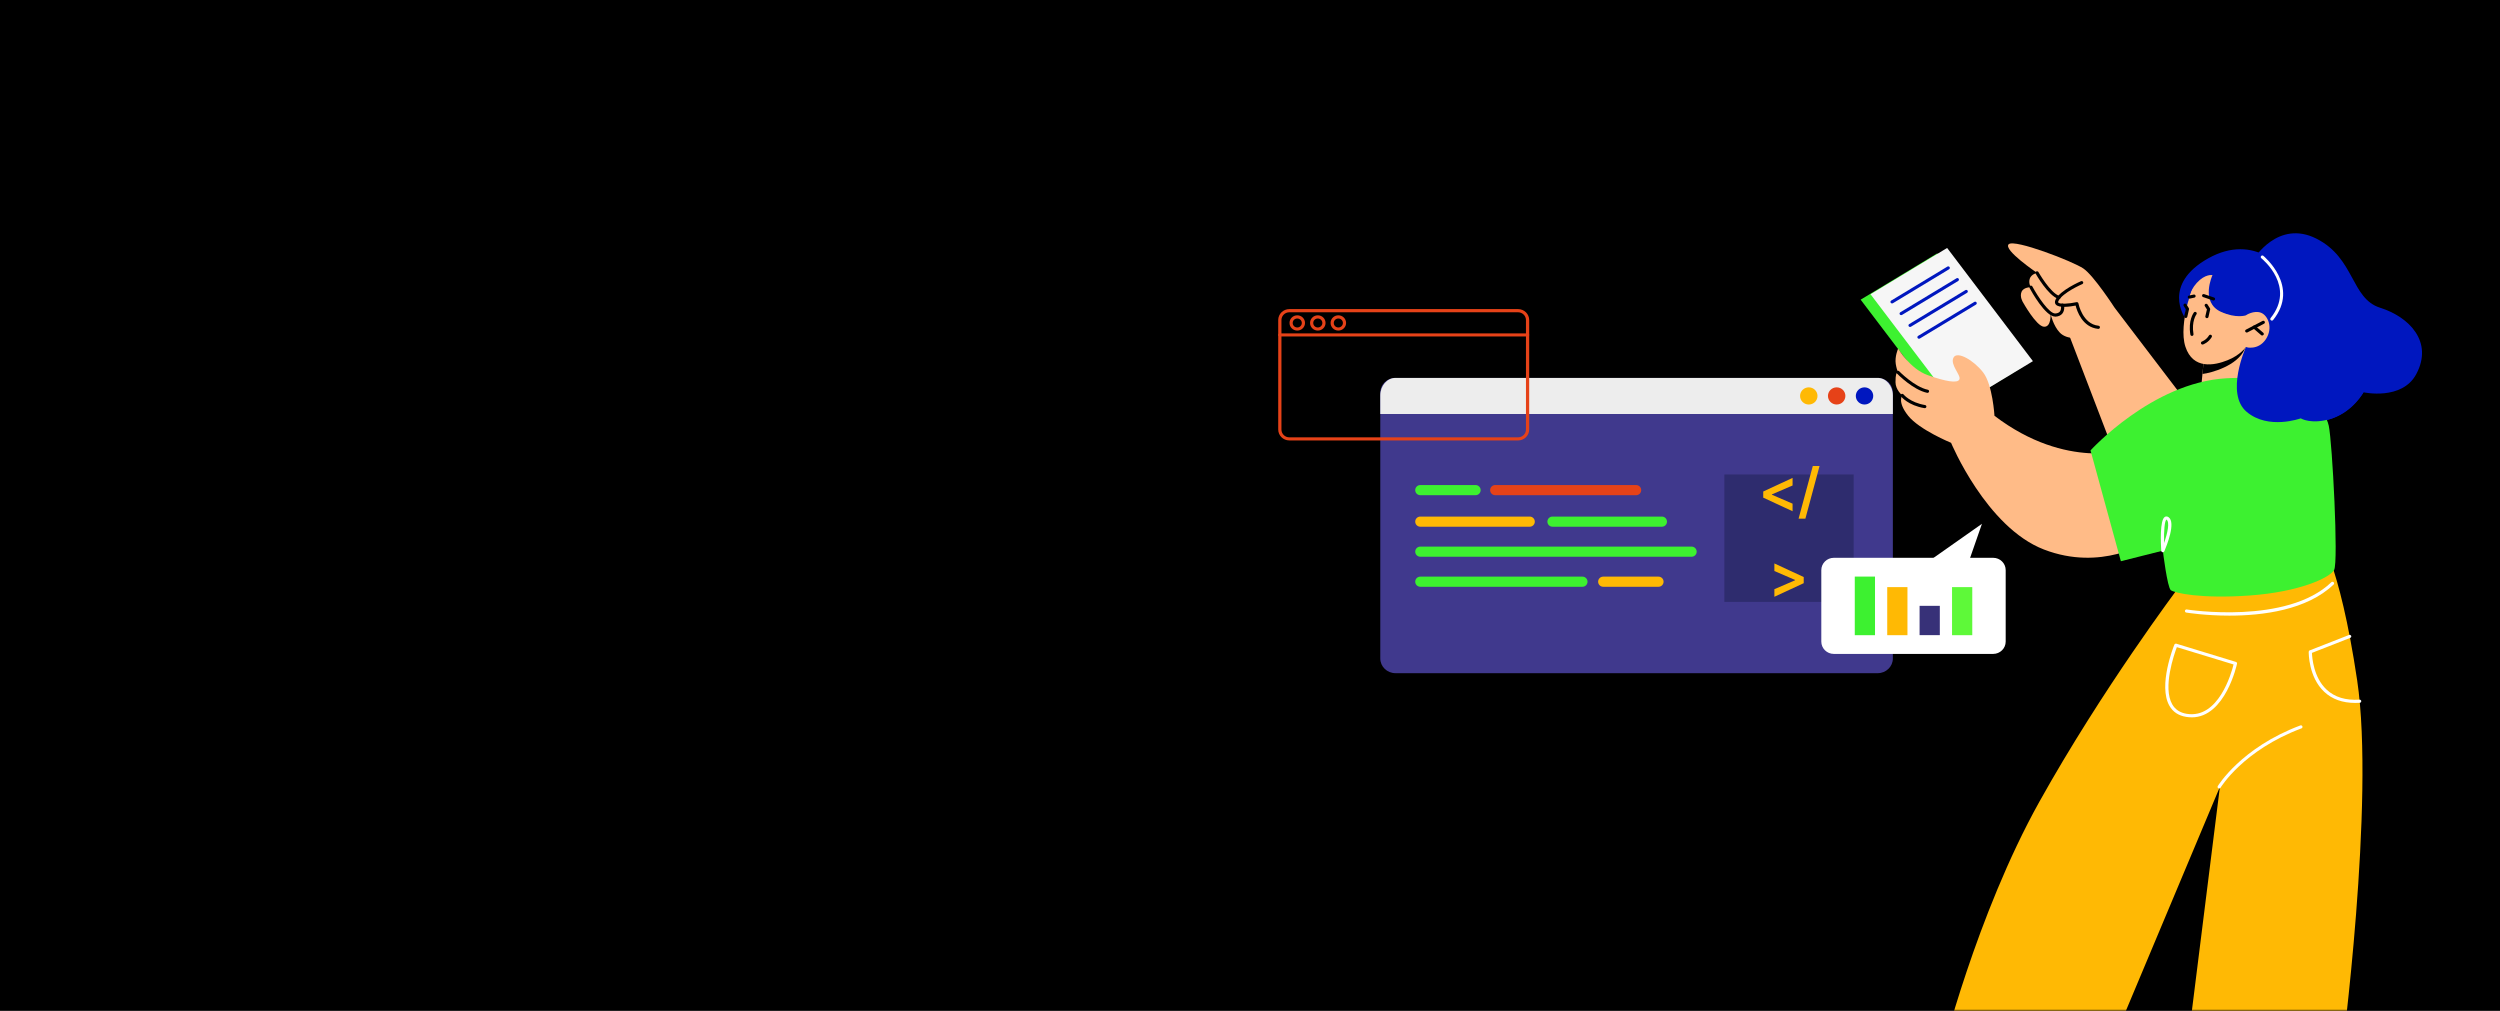 <svg width="643" height="260" viewBox="0 0 643 260" fill="none" xmlns="http://www.w3.org/2000/svg">
<path d="M643 0H0V260H643V0Z" fill="black"/>
<mask id="mask0_1455_34334" style="mask-type:alpha" maskUnits="userSpaceOnUse" x="273" y="0" width="370" height="260">
<path d="M643 0H273V260H643V0Z" fill="black"/>
</mask>
<g mask="url(#mask0_1455_34334)">
<path d="M355.009 100.972V169.368C355.009 171.443 356.755 173.141 358.907 173.141H482.957C485.097 173.141 486.843 171.443 486.843 169.368V100.972C486.843 98.896 485.097 97.198 482.957 97.198H358.907C356.755 97.198 355.009 98.896 355.009 100.972Z" fill="#40398D"/>
<path d="M355.009 101.705V106.477H486.843V101.705C486.843 99.218 485.097 97.198 482.957 97.198H358.907C356.755 97.198 355.009 99.218 355.009 101.705Z" fill="#EDEDED"/>
<path d="M465.218 104.044C463.98 104.044 462.977 103.055 462.977 101.835C462.977 100.615 463.98 99.626 465.218 99.626C466.456 99.626 467.46 100.615 467.46 101.835C467.46 103.055 466.456 104.044 465.218 104.044Z" fill="#FFB904"/>
<path d="M472.391 104.044C471.153 104.044 470.15 103.055 470.15 101.835C470.15 100.615 471.153 99.626 472.391 99.626C473.629 99.626 474.633 100.615 474.633 101.835C474.633 103.055 473.629 104.044 472.391 104.044Z" fill="#E64218"/>
<path d="M479.554 104.044C478.316 104.044 477.313 103.055 477.313 101.835C477.313 100.615 478.316 99.626 479.554 99.626C480.792 99.626 481.796 100.615 481.796 101.835C481.796 103.055 480.792 104.044 479.554 104.044Z" fill="#0017BF"/>
<path d="M365.299 132.862H393.449C394.17 132.862 394.754 133.446 394.754 134.167C394.754 134.888 394.17 135.472 393.449 135.472H365.299C364.578 135.472 363.994 134.888 363.994 134.167C363.994 133.446 364.578 132.862 365.299 132.862Z" fill="#FFB904"/>
<path d="M399.294 132.862H427.444C428.165 132.862 428.749 133.446 428.749 134.167C428.749 134.888 428.165 135.472 427.444 135.472H399.294C398.573 135.472 397.989 134.888 397.989 134.167C397.989 133.446 398.573 132.862 399.294 132.862Z" fill="#3DF130"/>
<path d="M365.299 124.754H379.521C380.242 124.754 380.826 125.338 380.826 126.059C380.826 126.78 380.242 127.364 379.521 127.364H365.299C364.578 127.364 363.994 126.78 363.994 126.059C363.994 125.338 364.578 124.754 365.299 124.754Z" fill="#3DF130"/>
<path d="M412.344 148.309H426.566C427.287 148.309 427.871 148.893 427.871 149.614C427.871 150.334 427.287 150.919 426.566 150.919H412.344C411.623 150.919 411.039 150.334 411.039 149.614C411.039 148.893 411.623 148.309 412.344 148.309Z" fill="#FFB904"/>
<path d="M384.563 124.754H420.813C421.534 124.754 422.118 125.338 422.118 126.059C422.118 126.78 421.534 127.364 420.813 127.364H384.563C383.842 127.364 383.258 126.78 383.258 126.059C383.258 125.338 383.842 124.754 384.563 124.754Z" fill="#E64218"/>
<path d="M365.3 140.585H435.081C435.801 140.585 436.386 141.169 436.386 141.89C436.386 142.61 435.801 143.195 435.081 143.195H365.3C364.579 143.195 363.995 142.61 363.995 141.89C363.995 141.169 364.579 140.585 365.3 140.585Z" fill="#3DF130"/>
<path d="M365.299 148.309H407.007C407.728 148.309 408.312 148.893 408.312 149.614C408.312 150.334 407.728 150.919 407.007 150.919H365.299C364.578 150.919 363.994 150.334 363.994 149.614C363.994 148.893 364.578 148.309 365.299 148.309Z" fill="#3DF130"/>
<path d="M443.505 122.036H476.764V154.809H443.505V122.036Z" fill="#2E2C6E"/>
<path d="M453.502 127.993V126.415L461.049 122.915V124.868L455.736 127.157V127.251L461.049 129.54V131.493L453.502 127.993ZM467.986 119.853L464.345 133.399H462.595L466.252 119.853H467.986ZM463.916 149.993L456.369 153.493V151.54L461.681 149.251V149.157L456.369 146.868V144.915L463.916 148.415V149.993Z" fill="#FFB904"/>
<path d="M579.64 66.661C579.64 66.661 585.858 56.361 595.782 61.378C605.705 66.395 604.624 76.762 612.159 79.148C619.695 81.523 625.868 87.928 621.486 96.186C617.825 103.09 607.902 100.903 607.902 100.903C607.902 100.903 601.729 111.259 590.825 107.719C579.922 104.178 574.943 98.595 576.092 89.693C577.23 80.791 579.652 66.672 579.652 66.672L579.64 66.661Z" fill="#0017BF"/>
<path d="M561.913 81.625C561.913 81.625 556.022 73.144 567.95 66.451C579.879 59.77 588.575 68.938 588.676 73.855C588.777 78.783 585.928 81.058 585.928 81.058C585.928 81.058 587.043 91.736 576.635 90.993C566.227 90.26 561.913 81.602 561.913 81.602V81.625Z" fill="#0017BF"/>
<path d="M577.635 89.306L577.849 97.931C577.849 97.931 576.339 100.45 571.225 100.983C567.418 101.383 566.055 100.561 566.055 100.561L566.472 96.177L566.889 91.904L576.08 89.673L577.623 89.295L577.635 89.306Z" fill="#FFBB87"/>
<path d="M577.601 88.893C577.589 89.126 577.499 89.415 577.364 89.736C575.517 94.088 568.668 95.941 566.472 96.185L566.889 91.912L577.601 88.893Z" fill="black"/>
<path d="M564.445 72.299C564.445 72.299 560.131 83.221 562.091 89.181C564.051 95.142 569.593 93.976 572.882 92.666C576.171 91.368 577.635 89.292 577.635 89.292C577.635 89.292 580.789 90.213 582.76 87.272C584.731 84.331 583.312 81.101 581.499 80.424C579.685 79.747 577.624 81.09 577.624 81.09L579.156 77.904C579.156 77.904 571.53 62.331 564.445 72.288V72.299Z" fill="#FFBB87"/>
<path d="M563.758 86.398C563.758 86.398 563.803 86.398 563.826 86.398C564.051 86.365 564.197 86.154 564.164 85.932C563.612 82.635 564.896 80.882 564.918 80.859C565.054 80.682 565.02 80.427 564.84 80.293C564.659 80.16 564.4 80.193 564.265 80.371C564.209 80.449 562.744 82.391 563.364 86.054C563.398 86.254 563.567 86.398 563.769 86.398H563.758Z" fill="black"/>
<path d="M577.861 85.532C577.929 85.532 577.997 85.521 578.053 85.487L582.311 83.256C582.513 83.156 582.592 82.901 582.48 82.713C582.378 82.513 582.119 82.446 581.928 82.546L577.67 84.777C577.467 84.877 577.388 85.132 577.501 85.321C577.58 85.454 577.715 85.532 577.861 85.532Z" fill="black"/>
<path d="M581.838 86.284C581.95 86.284 582.063 86.239 582.153 86.15C582.299 85.984 582.288 85.729 582.108 85.584L580.058 83.82C579.889 83.675 579.63 83.686 579.472 83.864C579.326 84.03 579.337 84.286 579.517 84.43L581.567 86.195C581.646 86.261 581.748 86.295 581.838 86.295V86.284Z" fill="black"/>
<path d="M562.733 77.717C562.733 77.717 562.935 75.053 564.997 72.777C567.193 70.358 569.052 70.757 569.052 70.757C569.052 70.757 565.808 77.75 571.259 80.214C575.134 81.968 577.624 81.113 577.624 81.113L583.177 75.686L572.138 66.85C572.138 66.85 562.068 65.463 562.744 77.728L562.733 77.717Z" fill="#0017BF"/>
<path d="M566.495 88.615C566.495 88.615 566.585 88.615 566.63 88.593C566.686 88.571 568.004 88.116 568.86 86.695C568.973 86.507 568.905 86.251 568.714 86.14C568.522 86.029 568.263 86.096 568.151 86.285C567.452 87.45 566.371 87.827 566.36 87.827C566.146 87.905 566.033 88.127 566.101 88.338C566.157 88.504 566.315 88.615 566.484 88.615H566.495Z" fill="black"/>
<path d="M567.61 81.835C567.802 81.835 567.971 81.712 568.016 81.524L568.455 79.603C568.478 79.504 568.455 79.393 568.399 79.293L567.779 78.316C567.655 78.127 567.396 78.072 567.216 78.194C567.025 78.316 566.968 78.56 567.092 78.749L567.622 79.581L567.216 81.335C567.171 81.557 567.306 81.768 567.52 81.823C567.554 81.823 567.577 81.823 567.61 81.823V81.835Z" fill="black"/>
<path d="M562.17 81.789C562.361 81.789 562.53 81.667 562.576 81.478L563.015 79.558C563.037 79.458 563.015 79.347 562.958 79.247L562.339 78.271C562.215 78.082 561.967 78.026 561.776 78.148C561.584 78.271 561.528 78.515 561.652 78.704L562.181 79.536L561.776 81.29C561.731 81.512 561.866 81.723 562.08 81.778C562.114 81.778 562.136 81.778 562.17 81.778V81.789Z" fill="black"/>
<path d="M563.094 76.806C563.094 76.806 563.151 76.806 563.185 76.806L564.39 76.55C564.615 76.506 564.75 76.284 564.705 76.073C564.66 75.851 564.446 75.718 564.221 75.763L563.016 76.018C562.79 76.062 562.655 76.284 562.7 76.495C562.745 76.684 562.914 76.817 563.106 76.817L563.094 76.806Z" fill="black"/>
<path d="M520.323 94.278L500.634 106.176L478.556 77.073L498.257 65.163L520.323 94.278Z" fill="#3DF130"/>
<path d="M522.87 92.889L503.181 104.787L481.103 75.684L500.804 63.775L522.87 92.889Z" fill="#F6F6F6"/>
<path d="M486.634 78.048C486.712 78.048 486.78 78.025 486.848 77.992L501.299 69.257C501.491 69.135 501.558 68.891 501.434 68.702C501.322 68.513 501.063 68.447 500.871 68.569L486.42 77.304C486.228 77.426 486.16 77.67 486.284 77.859C486.363 77.981 486.498 78.048 486.634 78.048Z" fill="#0017BF"/>
<path d="M488.977 81.057C489.056 81.057 489.124 81.035 489.191 81.002L503.643 72.266C503.835 72.144 503.902 71.9 503.778 71.711C503.666 71.522 503.406 71.456 503.215 71.578L488.763 80.313C488.572 80.436 488.504 80.68 488.628 80.868C488.707 80.99 488.842 81.057 488.977 81.057Z" fill="#0017BF"/>
<path d="M491.264 84.098C491.343 84.098 491.411 84.076 491.478 84.042L505.93 75.307C506.122 75.185 506.189 74.941 506.065 74.752C505.953 74.563 505.694 74.497 505.502 74.619L491.05 83.354C490.859 83.476 490.791 83.72 490.915 83.909C490.994 84.031 491.129 84.098 491.264 84.098Z" fill="#0017BF"/>
<path d="M493.56 87.129C493.639 87.129 493.707 87.107 493.774 87.074L508.226 78.338C508.418 78.216 508.485 77.972 508.361 77.783C508.249 77.595 507.989 77.528 507.798 77.65L493.346 86.385C493.155 86.508 493.087 86.752 493.211 86.941C493.29 87.063 493.425 87.129 493.56 87.129Z" fill="#0017BF"/>
<path d="M543.889 79.16L565.245 107.187L544.745 118.986L531.476 84.355L543.889 79.16Z" fill="#FFBB87"/>
<path d="M569.312 77.296C569.48 77.296 569.638 77.196 569.695 77.029C569.773 76.818 569.661 76.585 569.447 76.519L566.912 75.653C566.698 75.586 566.462 75.686 566.394 75.897C566.315 76.108 566.428 76.341 566.642 76.408L569.176 77.273C569.176 77.273 569.266 77.296 569.312 77.296Z" fill="black"/>
<path d="M512.979 106.953C512.979 106.953 512.517 98.962 510.073 95.798C507.629 92.635 503.337 90.171 502.425 92.002C501.512 93.834 504.419 96.487 503.957 97.574C503.495 98.662 500.442 98.118 495.847 96.498C491.251 94.888 488.198 89.649 488.198 89.649C488.198 89.649 487.286 91.725 487.59 93.612C487.894 95.499 488.503 96.498 488.503 96.498C488.503 96.498 487.523 94.322 487.523 98.296C487.523 100.294 489.268 101.692 489.268 101.692C489.268 101.692 487.894 103.335 490.8 106.953C493.706 110.572 501.817 113.891 501.817 113.891C501.817 113.891 510.839 135.601 525.685 141.329C540.531 147.056 552.155 139.364 552.155 139.364L547.571 115.544C547.571 115.544 531.655 121.128 512.99 106.953H512.979Z" fill="#FFBB87"/>
<path d="M495.747 101.04C495.939 101.04 496.107 100.907 496.152 100.718C496.198 100.496 496.062 100.285 495.837 100.241C492.447 99.542 488.493 95.523 488.459 95.479C488.302 95.324 488.042 95.313 487.873 95.468C487.705 95.623 487.705 95.879 487.873 96.045C488.042 96.223 492.041 100.285 495.679 101.04C495.713 101.04 495.736 101.04 495.77 101.04H495.747Z" fill="black"/>
<path d="M495.059 104.977C495.251 104.977 495.431 104.833 495.465 104.644C495.499 104.422 495.352 104.212 495.127 104.178C491.275 103.534 489.608 101.47 489.585 101.448C489.45 101.27 489.191 101.237 489.011 101.381C488.83 101.514 488.797 101.77 488.932 101.947C489.011 102.047 490.802 104.289 494.981 104.977C495.003 104.977 495.026 104.977 495.048 104.977H495.059Z" fill="black"/>
<path d="M560.426 150.975C560.426 150.975 540.702 177.17 524.494 206.262C508.285 235.354 499.285 271.738 499.285 271.738L540.781 274.269L570.957 202.388L562.081 273.314L602.215 271.927C602.215 271.927 610.9 206.084 606.27 175.027C601.641 143.971 596.211 137.433 596.211 137.433L560.437 150.975H560.426Z" fill="#FFB904"/>
<path d="M584.317 82.469C584.441 82.469 584.553 82.413 584.643 82.314C591.638 73.634 582.222 65.875 582.131 65.797C581.951 65.653 581.692 65.686 581.557 65.853C581.411 66.031 581.444 66.286 581.613 66.419C581.985 66.719 590.501 73.745 584.001 81.803C583.866 81.981 583.889 82.236 584.069 82.369C584.148 82.425 584.238 82.458 584.328 82.458L584.317 82.469Z" fill="white"/>
<path d="M537.684 115.843C537.684 115.843 553.476 98.428 572.546 97.296C591.616 96.164 598.036 105.21 598.96 109.505C599.872 113.801 601.483 144.558 600.334 146.6C599.185 148.631 591.357 152.25 578.64 153.16C565.911 154.07 559.254 152.483 558.342 151.806C557.43 151.129 556.281 141.628 556.281 141.628L545.49 144.347L537.684 115.854V115.843Z" fill="#3DF130"/>
<path d="M577.635 89.306C577.635 89.306 572.262 101.216 577.849 105.934C583.436 110.651 591.749 107.599 591.749 107.599C591.749 107.599 594.554 109.363 599.915 107.576C605.277 105.789 607.901 100.894 607.901 100.894L577.635 89.306Z" fill="#0017BF"/>
<path d="M543.888 79.162C543.888 79.162 538.526 70.87 535.834 69.05C533.142 67.23 518.116 61.402 516.629 62.823C515.142 64.244 523.928 70.182 523.928 70.182C523.928 70.182 522.419 70.504 522.047 71.703C521.675 72.901 522.34 73.878 522.34 73.878C522.34 73.878 520.47 73.811 519.94 75.066C519.411 76.32 520.278 77.696 520.278 77.696C520.278 77.696 523.725 83.912 525.696 84.034C527.656 84.167 527.397 80.727 527.397 80.727C527.397 80.727 528.107 83.857 529.819 85.588C531.531 87.309 535.045 87.497 538.672 85.61C542.299 83.723 543.888 79.15 543.888 79.15V79.162Z" fill="#FFBB87"/>
<path d="M539.698 84.589C539.901 84.589 540.081 84.433 540.103 84.222C540.126 84 539.968 83.801 539.732 83.778C535.598 83.346 534.584 78.095 534.573 78.04C534.55 77.929 534.494 77.84 534.393 77.773C534.302 77.718 534.179 77.696 534.077 77.718C532.117 78.14 529.763 78.295 529.38 77.807C529.301 77.707 529.38 77.518 529.448 77.374C530.529 75.254 535.519 73.09 535.564 73.067C535.767 72.978 535.868 72.734 535.778 72.534C535.688 72.335 535.44 72.235 535.237 72.324C535.023 72.412 529.921 74.621 528.715 77.008C528.389 77.64 528.546 78.062 528.738 78.306C529.526 79.305 532.478 78.861 533.852 78.595C534.19 79.949 535.564 84.167 539.642 84.589C539.653 84.589 539.675 84.589 539.687 84.589H539.698Z" fill="black"/>
<path d="M529.561 76.908C529.73 76.908 529.899 76.797 529.955 76.63C530.023 76.419 529.91 76.186 529.696 76.12C527.331 75.354 524.323 70.037 524.289 69.982C524.177 69.782 523.929 69.715 523.726 69.826C523.523 69.937 523.456 70.181 523.568 70.381C523.704 70.614 526.767 76.031 529.437 76.897C529.482 76.908 529.527 76.919 529.561 76.919V76.908Z" fill="black"/>
<path d="M528.581 81.447C528.581 81.447 528.626 81.447 528.66 81.447C529.46 81.403 530.068 81.126 530.462 80.615C531.15 79.716 530.879 78.462 530.868 78.406C530.823 78.184 530.598 78.051 530.384 78.095C530.158 78.14 530.023 78.362 530.068 78.573C530.068 78.573 530.271 79.527 529.809 80.115C529.573 80.426 529.167 80.593 528.626 80.626C527.106 80.693 524.188 76.408 522.724 73.678C522.623 73.478 522.375 73.4 522.172 73.511C521.969 73.611 521.891 73.855 522.003 74.055C522.409 74.821 526.047 81.436 528.604 81.436L528.581 81.447Z" fill="black"/>
<path d="M556.279 142.04C556.437 142.04 556.594 141.941 556.662 141.796C557.191 140.564 559.748 134.337 557.732 133.005C557.315 132.728 556.977 132.839 556.808 132.939C555.468 133.705 555.75 139.809 555.873 141.663C555.885 141.852 556.031 142.007 556.211 142.04C556.234 142.04 556.256 142.04 556.279 142.04ZM557.214 133.638C558.115 134.237 557.507 137.112 556.594 139.676C556.515 136.502 556.763 133.86 557.214 133.638Z" fill="white"/>
<path d="M573.389 158.344C581.905 158.344 593.337 156.934 600.209 150.33C600.366 150.174 600.377 149.919 600.209 149.753C600.051 149.597 599.792 149.586 599.623 149.753C588.167 160.752 562.688 156.801 562.44 156.757C562.215 156.723 562.001 156.868 561.967 157.09C561.934 157.312 562.08 157.522 562.305 157.556C562.745 157.622 567.329 158.344 573.378 158.344H573.389Z" fill="white"/>
<path d="M570.764 202.8C570.899 202.8 571.045 202.722 571.124 202.6C571.18 202.5 576.959 192.954 591.94 187.338C592.154 187.26 592.255 187.027 592.176 186.816C592.098 186.605 591.861 186.494 591.647 186.583C576.373 192.31 570.471 202.1 570.414 202.189C570.302 202.378 570.369 202.633 570.561 202.744C570.629 202.777 570.696 202.8 570.764 202.8Z" fill="white"/>
<path d="M605.774 180.795C606.157 180.795 606.54 180.784 606.934 180.761C607.159 180.75 607.328 180.55 607.317 180.328C607.306 180.106 607.125 179.951 606.878 179.951C603.329 180.184 600.48 179.318 598.396 177.365C595.039 174.224 594.679 169.129 594.634 167.919L604.49 164.057C604.704 163.979 604.805 163.735 604.715 163.535C604.625 163.335 604.388 163.224 604.185 163.313L594.059 167.275C593.901 167.331 593.8 167.486 593.8 167.642C593.8 167.908 593.732 174.135 597.81 177.953C599.826 179.84 602.496 180.795 605.751 180.795H605.774Z" fill="white"/>
<path d="M563.703 184.507C572.376 184.507 575.338 170.854 575.361 170.71C575.406 170.51 575.282 170.299 575.079 170.244L559.76 165.56C559.558 165.504 559.332 165.604 559.253 165.793C559.073 166.226 555.007 176.36 557.981 181.543C558.882 183.119 560.335 184.074 562.306 184.385C562.779 184.462 563.241 184.496 563.691 184.496L563.703 184.507ZM574.471 170.91C573.919 173.13 570.596 184.906 562.441 183.597C560.729 183.319 559.467 182.509 558.701 181.155C556.212 176.815 559.197 168.279 559.884 166.448L574.471 170.899V170.91Z" fill="white"/>
<path d="M471.652 168.187H512.653C514.421 168.187 515.863 166.766 515.863 165.023V146.631C515.863 144.889 514.421 143.468 512.653 143.468H471.652C469.883 143.468 468.441 144.889 468.441 146.631V165.023C468.441 166.766 469.883 168.187 471.652 168.187Z" fill="white"/>
<path d="M494.754 145.277L509.758 134.721L506.086 145.277H494.754Z" fill="white"/>
<path d="M482.252 163.371H477.048V148.297H482.252V163.371Z" fill="#3DF130"/>
<path d="M490.598 163.371H485.395V151.006H490.598V163.371Z" fill="#FFB904"/>
<path d="M507.268 163.371H502.064V151.006H507.268V163.371Z" fill="#5EF939"/>
<path d="M498.922 163.358H493.718V155.821H498.922V163.358Z" fill="#373178"/>
<path d="M331.617 113.284H390.449C392.026 113.284 393.31 112.019 393.31 110.465V82.316C393.31 80.762 392.026 79.497 390.449 79.497H331.617C330.04 79.497 328.756 80.762 328.756 82.316V110.465C328.756 112.019 330.04 113.284 331.617 113.284ZM390.449 80.318C391.575 80.318 392.476 81.217 392.476 82.327V110.476C392.476 111.586 391.564 112.485 390.449 112.485H331.617C330.49 112.485 329.589 111.586 329.589 110.476V82.327C329.589 81.217 330.502 80.318 331.617 80.318H390.449Z" fill="#E64218"/>
<path d="M329.173 86.546H392.893C393.118 86.546 393.31 86.368 393.31 86.146C393.31 85.924 393.129 85.747 392.893 85.747H329.173C328.947 85.747 328.756 85.924 328.756 86.146C328.756 86.368 328.936 86.546 329.173 86.546Z" fill="#E64218"/>
<path d="M333.656 85.025C334.748 85.025 335.649 84.148 335.649 83.061C335.649 81.973 334.76 81.096 333.656 81.096C332.552 81.096 331.662 81.973 331.662 83.061C331.662 84.148 332.552 85.025 333.656 85.025ZM333.656 81.917C334.298 81.917 334.827 82.428 334.827 83.072C334.827 83.716 334.309 84.226 333.656 84.226C333.002 84.226 332.484 83.716 332.484 83.072C332.484 82.428 333.002 81.917 333.656 81.917Z" fill="#E64218"/>
<path d="M338.939 85.025C340.032 85.025 340.933 84.148 340.933 83.061C340.933 81.973 340.043 81.096 338.939 81.096C337.835 81.096 336.945 81.973 336.945 83.061C336.945 84.148 337.835 85.025 338.939 85.025ZM338.939 81.917C339.581 81.917 340.11 82.428 340.11 83.072C340.11 83.716 339.592 84.226 338.939 84.226C338.286 84.226 337.767 83.716 337.767 83.072C337.767 82.428 338.286 81.917 338.939 81.917Z" fill="#E64218"/>
<path d="M344.221 85.025C345.314 85.025 346.215 84.148 346.215 83.061C346.215 81.973 345.325 81.096 344.221 81.096C343.117 81.096 342.227 81.973 342.227 83.061C342.227 84.148 343.117 85.025 344.221 85.025ZM344.221 81.917C344.863 81.917 345.393 82.428 345.393 83.072C345.393 83.716 344.874 84.226 344.221 84.226C343.568 84.226 343.05 83.716 343.05 83.072C343.05 82.428 343.568 81.917 344.221 81.917Z" fill="#E64218"/>
</g>
</svg>
